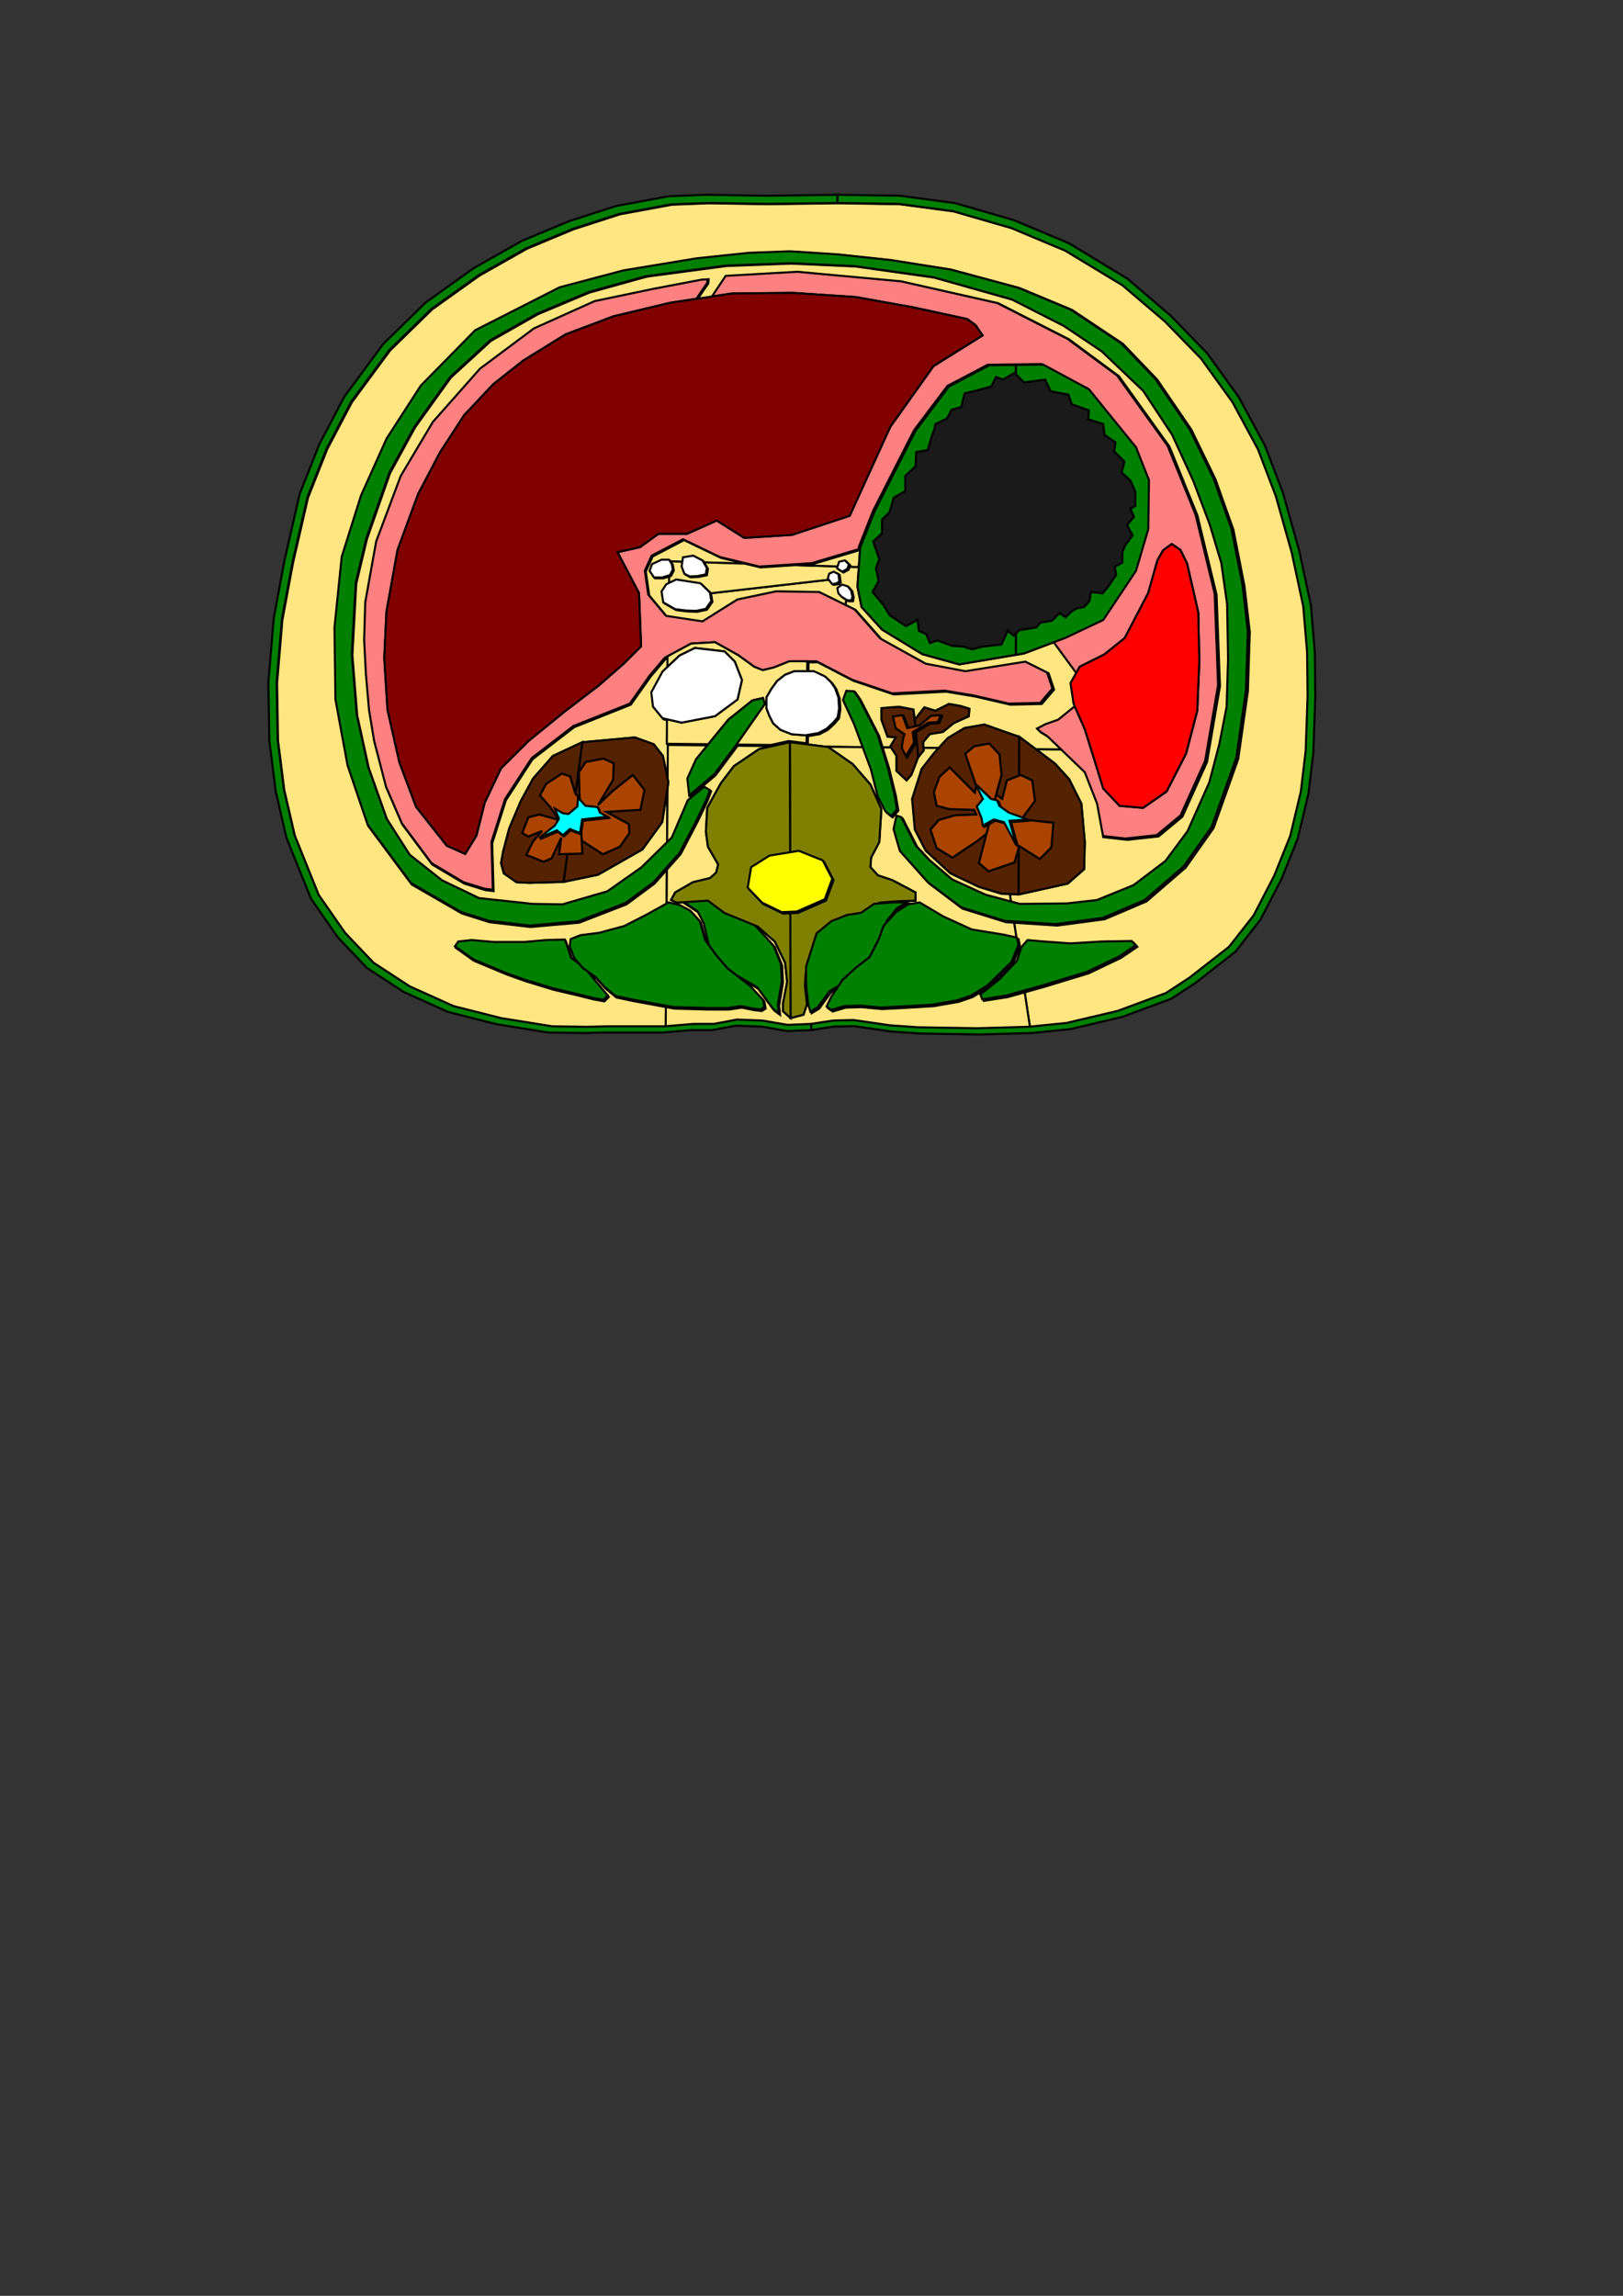 <?xml version="1.0" encoding="UTF-8" standalone="no"?>
<!-- Created with Inkscape (http://www.inkscape.org/) -->

<svg
   width="210mm"
   height="297mm"
   viewBox="0 0 210 297"
   version="1.1"
   id="svg5"
   inkscape:version="1.1.1 (c3084ef, 2021-09-22)"
   sodipodi:docname="abdomen.svg"
   xmlns:inkscape="http://www.inkscape.org/namespaces/inkscape"
   xmlns:sodipodi="http://sodipodi.sourceforge.net/DTD/sodipodi-0.dtd"
   xmlns="http://www.w3.org/2000/svg"
   xmlns:svg="http://www.w3.org/2000/svg">
  <rect x="0" y="0" width="210" height="297" fill="#333333" stroke="none"/>
  <sodipodi:namedview
     id="namedview7"
     pagecolor="#ffffff"
     bordercolor="#999999"
     borderopacity="1"
     inkscape:pageshadow="0"
     inkscape:pageopacity="0"
     inkscape:pagecheckerboard="0"
     inkscape:document-units="mm"
     showgrid="false"
     inkscape:zoom="4.35"
     inkscape:cx="329.77011"
     inkscape:cy="302.18391"
     inkscape:window-width="3760"
     inkscape:window-height="2107"
     inkscape:window-x="80"
     inkscape:window-y="25"
     inkscape:window-maximized="0"
     inkscape:current-layer="layer1"
     inkscape:snap-global="false" />
  <defs
     id="defs2" />
  <g
     inkscape:label="Lager 1"
     inkscape:groupmode="layer"
     id="layer1">
    <path
       id="path4935"
       style="fill:#552200;stroke:#000000;stroke-width:1px;stroke-linecap:butt;stroke-linejoin:miter;stroke-opacity:1"
       d="M 439 345 L 430.334 345.666 L 430.334 351.334 L 433.334 359.666 L 437.334 360 L 434.666 364.334 L 437.666 369 L 437.666 376.334 L 442.666 381 L 445 378.334 L 448.334 369.666 L 447.223 357.459 L 446.334 358 L 447 363 L 443 369.666 L 441 365.666 L 441.666 361 L 442.334 359 L 438 356 L 436.666 350.334 L 441.334 349.666 L 443.666 356 L 447.023 355.254 L 446.666 351.334 L 446 346.334 L 439 345 z "
       transform="scale(0.265)" />
    <path
       id="path4612"
       style="fill:#552200;stroke:#000000;stroke-width:1px;stroke-linecap:butt;stroke-linejoin:miter;stroke-opacity:1"
       d="M 480.666 353.666 L 471 355.334 L 462.666 360.334 L 456 367.666 L 450 375.334 L 445.334 390 L 446.666 405 L 452 415.334 L 464 426.334 L 478 433 L 489 436.334 L 497.334 436.666 L 497.432 413.801 L 495.334 421 L 482.666 425.334 L 478 421.334 L 481.666 407 L 477 410.666 L 465 418.666 L 457.334 414 L 454.334 405 L 458.334 400.334 L 466.334 398 L 476.666 397.666 L 475.666 395.334 L 463.666 395 L 457.334 393.334 L 456 386.666 L 458.666 379.334 L 463.666 374.666 L 476 387 L 476.666 383.666 L 471.334 368 L 475.666 364.334 L 483 363 L 488 368.334 L 489 378.334 L 486.334 388 L 489.334 390 L 491.666 381 L 497.584 378.633 L 497.666 359.666 L 480.666 353.666 z "
       transform="scale(0.265)" />
    <path
       id="path3099"
       style="fill:#ff8080;stroke:#000000;stroke-width:0.265px;stroke-linecap:butt;stroke-linejoin:miter;stroke-opacity:1"
       d="m 103.011,35.101 -9.26,0.529 -1.838,2.757 2.808,-0.42 7.915,-0.077 8.092,0.54 7.431,1.334 6.989,1.511 1.081,0.794 0.904,1.323 -6.35,3.969 -5.556,7.805 -5.821,10.716 -6.879,3.307 -6.218,0.397 -3.572,-2.249 -3.836,1.72 h -3.704 l -2.381,1.72 -2.91,0.661 2.778,5.292 0.265,6.879 -2.249,2.249 -3.263,2.844 -4.41,3.373 -4.63,3.77 -3.572,3.55 -2.117,4.454 -1.058,4.233 -1.455,2.381 -2.381,-1.058 -3.969,-5.027 -2.161,-5.755 -1.544,-6.813 -0.419,-6.703 0.287,-5.997 1.433,-7.96 2.668,-7.254 2.844,-5.402 3.109,-4.785 3.748,-3.991 3.881,-3.064 5.49,-3.396 6.195,-2.337 7.386,-1.764 3.337,-0.499 1.404,-2.058 0.044,-0.529 -0.882,0.044 -6.262,1.191 -7.585,1.587 -7.85,3.528 -6.967,5.203 -6.085,6.879 -4.145,6.968 -3.175,8.467 -1.411,7.849 -0.143,4.861 0.231,4.488 0.405,4.589 0.654,3.966 1.544,5.953 2.073,4.807 3.88,5.203 4.145,2.47 2.769,0.859 1.023,0.111 -0.026,-0.904 -0.15,-5.269 1.764,-5.556 3.44,-5.292 5.38,-4.145 7.32,-2.91 2.557,-3.616 1.94,-2.293 3.44,-1.852 3.087,-0.176 2.999,1.676 2.073,1.499 1.102,0.441 1.455,-0.352 1.984,-0.794 h 3.528 l 4.586,2.381 5.204,1.764 6.791,-0.353 3.704,0.618 4.586,1.058 4.057,-0.088 1.587,-1.852 -0.705,-2.117 -2.999,-1.499 -7.761,1.235 -5.115,-0.97 -5.732,-3.175 -3.352,-3.793 -4.674,-2.293 -5.556,-0.088 -5.027,1.058 -4.498,2.823 -4.674,-0.706 -2.205,-2.646 -0.441,-3.087 0.882,-1.94 4.057,-2.117 4.763,2.293 5.115,1.235 6.791,-0.441 6.064,-1.812 0.021,-0.305 1.852,-4.675 5.292,-10.407 4.322,-5.733 5.203,-2.734 3.44,-0.043 3.528,-0.045 5.909,3.175 6.085,7.497 1.676,4.233 -0.088,6.35 -1.587,5.38 -4.233,6.35 -4.85,2.293 -1.548,0.583 3.073,4.191 0.503,-0.894 3.175,-1.587 2.646,-2.117 3.043,-5.821 1.191,-4.233 0.739,-1.308 1.113,-0.809 1.117,0.758 0.868,1.755 1.455,6.35 0.132,6.35 -0.265,6.35 -1.455,5.556 -2.514,4.895 -3.043,2.117 -3.043,-0.265 -2.117,-2.249 -1.058,-3.44 -1.323,-4.233 -1.407,-3.198 -2.253,1.831 -1.631,0.573 -1.102,0.573 0.485,0.485 0.926,0.573 4.763,4.586 1.587,4.057 0.794,4.321 3.087,0.353 4.057,-0.441 3.087,-2.558 3.175,-7.055 1.675,-9.79 -0.441,-11.818 -2.47,-10.231 -3.616,-8.907 -6.526,-9.084 -6.438,-4.763 -9.172,-4.674 -12.524,-2.822 z" />
    <path
       id="path2866"
       style="fill:#1a1a1a;stroke:#000000;stroke-width:1px;stroke-linecap:butt;stroke-linejoin:miter;stroke-opacity:1"
       d="M 495.334 182 L 489.666 185.334 L 486.334 184 L 484 188.666 L 476.666 190.666 L 471 192 L 469.334 198.666 L 464.666 200 L 462.334 204.334 L 456.666 207 L 456.334 209.334 L 455 212.666 L 453 219.666 L 447.334 220.666 L 447 227.666 L 442 232.334 L 442 239.666 L 436.334 243 L 434.334 250 L 430.666 253.666 L 430.666 260.334 L 426.334 264.334 L 429.334 273 L 427.666 277.334 L 429 283.666 L 426 289 L 431.334 295.334 L 434.334 300.334 L 442.334 305.666 L 448 302.666 L 448.666 308 L 452.334 309.666 L 454 314 L 457.666 312.666 L 465 315.334 L 470.334 315.666 L 474.666 317 L 479.666 315.666 L 489 314.666 L 492 308 L 495 310.334 L 496 309.334 L 497.666 307.666 L 506 306.334 L 508 304 L 513.666 303 L 517.334 299.334 L 520.334 301.334 L 523 298.666 L 525.666 297 L 529.334 296.334 L 532 293.334 L 532.666 289 L 538.334 289.666 L 540.666 287 L 545 280.666 L 544.334 276.666 L 548 274.666 L 548 269.666 L 549.334 266.334 L 553 261.334 L 550.334 256.334 L 553.666 252.334 L 552 248.334 L 554.334 247 L 554.334 240 L 552 234.666 L 547.666 230.666 L 549 225.334 L 544 220.334 L 544.666 216 L 539.334 212.334 L 538.666 207 L 531.334 204.666 L 531.666 200.334 L 523.334 197.334 L 521.666 192.666 L 513 191 L 510.334 185.334 L 500 186.666 L 496 182.666 L 495.334 182 z "
       transform="scale(0.265)" />
    <path
       id="path2226"
       style="fill:#ffe680;stroke:#000000;stroke-width:1px;stroke-linecap:butt;stroke-linejoin:miter;stroke-opacity:1"
       d="M 334 263.666 L 326.82 267.412 L 318.666 271.666 L 315.334 279 L 317 290.666 L 325.334 300.666 L 326.566 300.852 L 343 303.334 L 360 292.666 L 379 288.666 L 400 289 L 412.902 295.33 L 413.225 292.807 L 411.666 291.834 L 410 290.166 L 409.5 287.5 L 411.031 286.406 L 409.635 284.854 L 408.834 285.334 L 406.834 285.5 L 404.943 282.979 L 347.113 289.615 L 347.166 289.666 L 347.834 293.834 L 345.166 297.666 L 340.5 298.666 L 335.5 298.5 L 330.166 297.834 L 326.604 295.797 L 324.334 294.5 L 323.5 289.166 L 325.834 285.666 L 326.684 285.256 L 326.713 281.457 L 323.834 282.334 L 319.834 282.334 L 317.666 279.166 L 318.834 275.834 L 323.5 273.666 L 326.773 273.666 L 327.166 273.666 L 327.428 274.059 L 333.74 274.25 L 334 272.5 L 339 271.666 L 343.5 274 L 343.826 274.553 L 349.814 274.734 L 363.67 275.15 L 352 272.334 L 334 263.666 z "
       transform="scale(0.265)" />
    <path
       id="path6051"
       style="fill:#ffe680;stroke:#000000;stroke-width:1px;stroke-linecap:butt;stroke-linejoin:miter;stroke-opacity:1"
       d="M 346.246 99.23 L 328.098 99.938 L 302.641 104.652 L 280.014 111.959 L 257.387 121.387 L 234.053 134.586 L 210.953 151.086 L 190.447 171.119 L 171.826 196.34 L 159.807 219.203 L 150.377 243.01 L 143.07 274.828 L 137.885 302.641 L 135.293 333.52 L 135.764 361.566 L 138.828 385.844 L 144.014 408.236 L 155.799 437.463 L 168.764 456.084 L 182.67 470.697 L 200.348 482.246 L 221.795 491.91 L 245.131 497.803 L 270.115 501.811 L 286.85 502.045 L 296.984 501.811 L 325.033 501.811 L 325.111 491.621 L 309.949 488.846 L 300.992 486.961 L 295.57 482.482 L 291.328 477.768 L 287.324 474.951 L 290.945 479.328 L 297.221 486.725 L 295.1 488.846 L 289.914 487.904 L 282.371 486.018 L 270.35 483.189 L 256.443 478.947 L 247.252 475.646 L 231.459 469.047 L 222.502 462.684 L 224.152 460.326 L 230.752 459.619 L 241.359 460.562 L 256.443 460.562 L 267.051 459.619 L 276.242 459.383 L 277.312 462.354 L 279.307 468.34 L 283.199 471.232 L 280.721 468.34 L 278.6 462.684 L 279.072 459.148 L 283.785 457.262 L 292.979 456.084 L 305.234 452.783 L 316.312 447.127 L 325.488 442.029 L 325.623 424.545 L 319.611 431.336 L 305.941 441.471 L 282.842 450.428 L 259.037 452.549 L 239.002 450.191 L 225.566 445.949 L 201.055 431.807 L 179.84 403.287 L 169.941 374.059 L 164.049 342.004 L 163.578 306.885 L 167.113 272.236 L 176.541 242.303 L 189.033 214.488 L 205.768 188.562 L 232.402 161.455 L 273.65 140.479 L 304.764 132.229 L 327.881 128.412 L 340.797 126.279 L 366.189 123.617 L 386.355 122.857 L 409.705 124.369 L 435.416 127.113 L 464.805 131.758 L 498.039 140.715 L 523.494 151.32 L 548.244 167.82 L 564.979 185.262 L 581.713 209.775 L 593.498 234.053 L 602.219 258.564 L 606.922 282.482 L 607.641 286.143 L 610.232 308.535 L 609.291 337.525 L 605.102 366.844 L 604.576 370.523 L 592.555 404.229 L 578.885 423.557 L 559.793 440.057 L 539.287 448.777 L 516.188 451.842 L 495.176 450.453 L 496.352 458.223 L 497.332 458.441 L 498.039 461.977 L 497.227 464.006 L 497.854 468.135 L 499.453 463.154 L 502.518 459.619 L 510.295 460.326 L 523.494 461.27 L 539.051 460.326 L 553.43 460.09 L 555.314 462.213 L 547.301 467.633 L 531.508 475.176 L 509.824 481.775 L 500.322 484.436 L 502.988 502.045 L 521.609 500.16 L 546.594 494.268 L 570.164 485.547 L 581.713 478.004 L 601.041 462.92 L 613.062 447.598 L 623.197 428.035 L 630.975 408.707 L 636.16 387.023 L 638.518 367.225 L 639.461 340.354 L 639.225 318.904 L 637.338 296.514 L 634.51 283.314 L 631.682 270.115 L 623.904 242.537 L 615.184 219.674 L 602.691 196.576 L 587.369 175.363 L 569.691 157.213 L 548.951 139.535 L 520.902 122.564 L 494.504 111.486 L 465.982 103.238 L 439.35 99.701 L 409.414 99.23 L 375.002 99.701 L 346.246 99.23 z "
       transform="scale(0.265)" />
    <path
       id="path6049"
       style="fill:#ffe680;stroke:#000000;stroke-width:1px;stroke-linecap:butt;stroke-linejoin:miter;stroke-opacity:1"
       d="M 386.551 128.693 L 354.732 129.871 L 327.842 133.457 L 315.842 135.057 L 287.793 142.836 L 262.572 153.441 L 239.709 166.406 L 220.146 184.318 L 202.703 208.596 L 190.447 230.988 L 179.133 263.279 L 173.949 284.965 L 172.062 319.848 L 174.42 349.311 L 180.076 375.002 L 189.033 400.223 L 200.348 417.9 L 216.139 430.393 L 234.287 439.113 L 260.451 441.941 L 275.064 442.178 L 296.984 435.814 L 313.719 424.029 L 325.717 412.221 L 325.928 384.625 L 323.334 401.334 L 313.666 414.666 L 292 427 L 275.166 430.529 L 258.334 431 L 252.166 430.666 L 246 426.334 L 244.666 421.334 L 245.666 415.666 L 248.666 404.334 L 254.334 391 L 260.334 380 L 270 369 L 284.334 362.334 L 310 360 L 319.189 363.322 L 323.666 369 L 325.961 380.182 L 326.178 351.672 L 324 351.166 L 319.334 345.5 L 318.5 338.5 L 324 328.334 L 326.373 326.104 L 326.412 320.906 L 325 321.666 L 317.666 330.334 L 308 344 L 280.334 355 L 260 370.666 L 247 390.666 L 240.334 411.666 L 240.902 431.582 L 241 435 L 237.133 434.58 L 226.666 431.334 L 211 422 L 196.334 402.334 L 188.5 384.166 L 182.666 361.666 L 180.195 346.678 L 178.666 329.334 L 177.793 312.373 L 178.334 294 L 183.666 264.334 L 195.666 232.334 L 211.334 206 L 234.334 180 L 260.666 160.334 L 290.334 147 L 319 141 L 327.797 139.328 L 342.666 136.5 L 346 136.334 L 345.834 138.334 L 340.529 146.113 L 340.693 146.088 L 347.387 145.088 L 354.334 134.666 L 389.334 132.666 L 440 137.334 L 487.334 148 L 522 165.666 L 546.334 183.666 L 571 218 L 584.666 251.666 L 591.996 282.033 L 594 290.334 L 595.666 335 L 590.246 366.674 L 589.334 372 L 577.334 398.666 L 565.666 408.334 L 550.334 410 L 538.666 408.666 L 535.666 392.334 L 529.666 377 L 518.09 365.854 L 505.729 365.713 L 515 372.666 L 522 380.334 L 528 392.334 L 529.666 411 L 529.334 424.334 L 521.334 431.334 L 497.334 436.666 L 493.061 436.496 L 493.68 440.586 L 498.746 441.941 L 521.846 441.705 L 536.459 440.057 L 554.371 432.75 L 569.928 420.965 L 580.77 406.35 L 591.377 382.545 L 595.525 366.734 L 596.326 363.688 L 599.861 345.539 L 600.57 321.969 L 600.098 295.334 L 598.246 282.221 L 597.27 275.301 L 591.613 256.443 L 583.6 235.23 L 573.229 212.604 L 559.086 191.154 L 538.814 171.826 L 520.195 159.334 L 494.738 146.371 L 456.32 135.529 L 417.9 130.107 L 386.551 128.693 z "
       transform="scale(0.265)" />
    <path
       style="fill:#ffe680;stroke:#000000;stroke-width:1px;stroke-linecap:butt;stroke-linejoin:miter;stroke-opacity:1"
       d="m 327.428,274.059 1.072,1.607 0.5,2.834 -1.334,2.666 -0.953,0.291 -0.029,3.799 3.982,-1.922 11.834,1.832 4.613,4.449 57.83,-6.637 -0.109,-0.145 L 405.5,280.5 l 2.166,-1 2.334,1.166 0.5,3.668 -0.865,0.52 1.396,1.553 0.803,-0.572 2.666,0.832 1.666,2 0.668,3 L 416.5,293.5 h -2.166 l -1.109,-0.693 -0.322,2.523 4.764,2.336 L 430.334,312 452,324 471.334,327.666 500.666,323 512,328.666 l 2.666,8 -6,7 L 493.334,344 476,340 462,337.666 436.334,339 l -19.668,-6.666 -17.332,-9 h -4.562 l -0.021,2.547 -0.019,2.285 H 398 l 5.334,2.5 3,2.834 2,2.916 L 410,341 l 0.334,5.334 -0.668,4.332 -2.25,2.668 -3.25,3 -4,2.082 -5.693,0.975 -0.033,4.039 8.938,1.117 h 0.004 l 18.277,0.207 -3.994,-10.729 -5.42,-11.785 1.648,-4.479 3.771,0.234 2.594,3.771 8.955,17.443 1.746,5.65 0.264,0.002 3.811,0.043 -0.367,-0.572 2.668,-4.334 -4,-0.334 -3,-8.332 v -5.668 L 439,345 l 7,1.334 0.666,5 4.668,-6 5.332,1.666 6.668,-3.334 5.666,1 L 473.334,346 473,349.666 465.666,353 l -5.332,4.334 -6.334,1 -3.334,4 0.23,2.754 7.371,0.084 4.398,-4.838 8.334,-5 9.666,-1.668 17,6 8.062,6.047 12.361,0.141 -6.424,-6.188 -3.5,-2.166 -1.832,-1.834 L 510.5,353.5 l 6.166,-2.166 8.516,-6.92 L 525,344 523.5,334 526.1,329.379 514.484,313.539 500,319 l -31.666,5.334 -18,-5 -19.668,-12 -10,-11 -2,-10 0.668,-9.506 -4.436,-0.133 -0.564,1.471 -2.5,1.334 -2.5,-1.666 0.408,-1.295 -21.381,-0.645 h -0.008 -0.008 L 371.334,277 l -7.66,-1.848 -0.004,-0.002 -13.855,-0.416 -3.801,-0.115 -2.188,-0.066 1.84,3.113 -0.5,3.168 -4.166,0.832 -3.834,0.168 -2.5,-1.334 -1.332,-3.5 0.406,-2.75 -4.619,-0.141 z"
       transform="scale(0.265)"
       id="path5525" />
    <path
       style="fill:#ffe680;stroke:#000000;stroke-width:1px;stroke-linecap:butt;stroke-linejoin:miter;stroke-opacity:1"
       d="M 419.92,268.486 397,275.334 l -8.646,0.561 21.389,0.645 0.592,-1.873 2.832,-0.666 2,2 -0.268,0.695 4.436,0.133 z"
       transform="scale(0.265)"
       id="path5266" />
    <path
       id="path3886"
       style="fill:#ffe680;stroke:#000000;stroke-width:0.265px;stroke-linecap:butt;stroke-linejoin:miter;stroke-opacity:1"
       d="m 92.516,83.079 -3.087,0.176 -3.066,1.651 -0.01,1.375 1.577,-1.483 1.984,-0.97 3.836,0.441 1.323,1.323 0.926,2.381 -0.574,2.514 -2.91,2.161 -4.321,0.838 -1.893,-0.44 -0.024,3.173 5.36,0.061 2.593,-3.173 3.118,-2.495 1.372,-0.312 0.249,0.748 -3.691,5.273 4.483,0.051 2.279,-0.506 2.321,0.29 0.009,-1.069 -0.169,0.029 -0.882,-0.066 -0.882,-0.066 -0.728,-0.287 -0.728,-0.286 -0.948,-0.838 -0.507,-1.014 -0.352,-0.948 v -1.389 l 0.639,-1.102 0.728,-1.014 1.036,-0.816 1.213,-0.463 h 1.257 0.392 l 0.011,-1.278 h -2.321 l -1.984,0.794 -1.455,0.352 -1.102,-0.441 -2.073,-1.499 z" />
    <path
       style="fill:#ffe680;stroke:#000000;stroke-width:1px;stroke-linecap:butt;stroke-linejoin:miter;stroke-opacity:1"
       d="m 368.486,451.715 4.645,4.963 5.172,5.77 3.592,8.83 0.414,8.377 -1.885,11.314 0.471,4.477 -2.828,-2.121 -7.777,-10.605 -10.334,-5.994 6.797,5.287 6.492,6.943 0.58,3.428 -1.887,1.178 -4.006,-0.471 -5.658,-1.18 -6.363,0.943 h -9.898 l -16.736,-0.471 -4.164,-0.762 -0.078,10.189 14.143,-1.18 h 9.898 l 11.314,-2.121 12.492,0.473 12.256,2.121 11.551,-0.473 10.842,-1.648 9.9,-0.236 17.912,2.592 13.672,0.943 28.754,0.471 25.221,-0.707 -2.666,-17.609 -8.176,2.289 -11.785,1.887 -0.943,-2.357 9.428,-7.543 8.486,-8.957 0.521,-1.619 -0.627,-4.129 -2.488,6.221 -11.785,11.549 -8.014,4.949 -6.834,2.357 -12.258,2.121 -15.791,0.943 -9.428,0.471 -9.9,-0.943 -7.777,0.236 -6.365,1.887 -2.357,-1.65 2.357,-4.949 2.594,-3.771 0.916,-1.365 -4.451,2.543 -5.658,7.779 -3.699,2.266 -1.02,-3.422 -0.922,-8.156 -0.146,-4.773 0.002,-5.709 -0.867,2.746 -0.334,6 1,9 -1.666,5 L 386,497 l -3.666,-3.334 v -4 l 2,-10.332 -1,-9.334 -5,-10.334 L 370,452.334 Z"
       transform="scale(0.265)"
       id="path3523" />
    <path
       style="fill:#ffe680;stroke:#000000;stroke-width:1px;stroke-linecap:butt;stroke-linejoin:miter;stroke-opacity:1"
       d="m 403.377,364.547 0.957,0.119 12,8.334 8.666,10 5.334,12 -1,16 -4,7.666 -0.334,4.668 3.666,4 4,1.332 3,1 11.334,6 v 4 L 437.666,440 l -8.332,0.666 -1.852,1.26 9.656,-0.729 h 6.383 l -2.051,1.217 -2.828,1.648 -4.951,6.129 -0.24,1.01 4.719,-5.252 5.893,-3.771 5.658,-0.943 11.549,6.836 13.906,6.363 15.793,2.594 5.383,1.195 -1.176,-7.77 -3.973,-0.262 -21.213,-6.6 -16.264,-12.256 -13.67,-15.322 -3.064,-10.605 1.414,-6.6 2.357,0.707 7.07,13.906 6.365,6.836 11.312,9.664 16.5,7.541 11.668,3.123 -0.619,-4.09 L 489,436.334 478,433 l -14,-6.666 -12,-11 L 446.666,405 445.334,390 450,375.334 l 6,-7.668 2.268,-2.494 -7.371,-0.084 0.104,1.246 -2.666,3.332 L 445,378.334 442.666,381 l -5,-4.666 V 369 l -2.631,-4.094 -4.076,-0.045 3.205,10.377 3.299,13.436 1.18,7.07 -2.83,3.299 -2.828,-2.355 -3.771,-7.307 -3.299,-13.199 -4.256,-11.428 z"
       transform="scale(0.265)"
       id="path3521" />
    <path
       style="fill:#ffe680;stroke:#000000;stroke-width:1px;stroke-linecap:butt;stroke-linejoin:miter;stroke-opacity:1"
       d="m 326.086,363.666 -0.125,16.516 0.373,1.818 -0.406,2.625 -0.211,27.596 2.852,-2.807 7.779,-18.148 8.014,-6.6 2.828,1.65 -1.65,4.479 -4.713,9.898 -8.486,16.264 -6.719,7.59 -0.133,17.482 1.432,-0.795 5.402,1.25 5.203,2.758 4.715,5.186 2.592,9.191 1.824,2.51 -2.531,-10.76 -3.064,-5.893 -7.625,-5.014 h -0.002 l -3.1,0.203 -2.668,-1.332 2,-3.668 8.668,-5 8.332,-2 3,-2.666 1,-4 -5,-8.666 -1,-7.334 0.668,-11.666 6.666,-12 6.334,-8.334 12.332,-8.334 6.391,-1.42 -16.947,-0.193 -0.898,1.285 -9.9,13.199 -12.256,10.371 -0.943,-8.25 4.242,-9.428 5.992,-7.334 z"
       transform="scale(0.265)"
       id="path1733" />
    <path
       id="path5569"
       style="fill:#008000;stroke:#000000;stroke-width:0.269px;stroke-linecap:butt;stroke-linejoin:miter;stroke-opacity:1"
       d="m 91.404,25.197 -4.877,0.19 -6.839,1.269 -6.08,1.967 -6.08,2.538 -6.269,3.553 -6.206,4.442 -5.51,5.393 -5.003,6.79 -3.23,6.155 -2.533,6.409 -1.963,8.566 -1.393,7.487 -0.697,8.312 0.127,7.551 0.823,6.536 1.393,6.028 3.167,7.868 3.483,5.013 3.736,3.934 4.75,3.109 5.763,2.602 6.269,1.586 6.713,1.079 4.496,0.064 2.723,-0.064 h 7.536 l 3.8,-0.317 h 2.66 l 3.04,-0.571 3.356,0.127 3.293,0.572 3.103,-0.127 0.025,-0.803 -0.025,0.004 -3.056,0.125 -3.243,-0.561 -3.305,-0.125 -2.994,0.561 h -2.619 l -3.742,0.312 h -7.421 l -2.681,0.062 -4.428,-0.062 -6.61,-1.06 -6.174,-1.559 -5.675,-2.557 -4.677,-3.056 -3.679,-3.866 -3.43,-4.927 -3.118,-7.733 -1.372,-5.925 -0.811,-6.423 -0.125,-7.421 0.686,-8.17 1.372,-7.359 1.933,-8.419 2.495,-6.299 3.18,-6.049 4.927,-6.673 5.426,-5.3 6.112,-4.366 6.174,-3.492 5.987,-2.494 5.987,-1.933 6.736,-1.247 4.802,-0.187 7.608,0.125 9.105,-0.125 0.018,5.17e-4 0.034,-1.058 -9.246,0.127 z"
       sodipodi:nodetypes="ccccccccccccccccccccccccccccccccccccccccccccccccccccccccccccccccccccccccc" />
    <path
       id="path6205"
       style="fill:#008000;stroke:#000000;stroke-width:0.269px;stroke-linecap:butt;stroke-linejoin:miter;stroke-opacity:1"
       d="m 108.376,25.197 -0.034,1.058 7.902,0.124 7.047,0.936 7.546,2.182 6.985,2.931 7.421,4.49 5.488,4.677 4.677,4.802 4.054,5.613 3.305,6.111 2.307,6.049 2.058,7.297 1.497,6.985 0.499,5.924 0.062,5.675 -0.25,7.11 -0.624,5.238 -1.372,5.737 -2.058,5.114 -2.681,5.176 -3.181,4.054 -5.114,3.991 -3.056,1.996 -6.236,2.307 -6.61,1.559 -4.927,0.499 -6.673,0.187 -7.608,-0.125 -3.617,-0.25 -4.739,-0.686 -2.619,0.062 -2.844,0.433 -0.025,0.803 2.913,-0.444 2.66,-0.063 4.813,0.698 3.673,0.254 7.726,0.127 6.776,-0.19 5.003,-0.508 6.713,-1.586 6.333,-2.348 3.103,-2.03 5.193,-4.061 3.23,-4.125 2.723,-5.266 2.09,-5.203 1.394,-5.838 0.633,-5.33 0.253,-7.234 -0.063,-5.774 -0.507,-6.028 -1.52,-7.107 -2.09,-7.424 -2.344,-6.155 -3.356,-6.218 -4.117,-5.711 -4.75,-4.886 -5.573,-4.759 -7.536,-4.569 -7.093,-2.982 -7.663,-2.221 -7.157,-0.952 z" />
    <path
       id="path3691"
       style="fill:#552200;stroke:#000000;stroke-width:1px;stroke-linecap:butt;stroke-linejoin:miter;stroke-opacity:1"
       d="M 310 360 L 284.334 362.334 L 280.949 387.504 L 281 387.666 L 283 389.334 L 282.666 377 L 286 372 L 294.666 370.334 L 299.666 372.666 L 299.334 380.666 L 292 393 L 299.334 386 L 309 378.334 L 314.666 385.666 L 312.666 395.334 L 296 396.334 L 307 402.334 L 307.334 406.666 L 302.666 413.334 L 294.334 417 L 284 410.334 L 284.334 416.666 L 277 416.883 L 275.166 430.529 L 292 427 L 313.666 414.666 L 323.334 401.334 L 326.334 382 L 323.666 369 L 319.189 363.322 L 310 360 z "
       transform="scale(0.265)" />
    <path
       style="fill:#800000;stroke:#000000;stroke-width:0.265px;stroke-linecap:butt;stroke-linejoin:miter;stroke-opacity:1"
       d="m 60.193,110.464 1.455,-2.381 1.058,-4.233 2.117,-4.454 3.572,-3.55 4.63,-3.77 4.41,-3.373 3.263,-2.844 2.249,-2.249 -0.265,-6.879 -2.778,-5.292 2.91,-0.661 2.381,-1.72 h 3.704 l 3.836,-1.72 3.572,2.249 6.218,-0.397 7.427,-2.456 5.273,-11.567 5.556,-7.805 6.35,-3.969 -0.904,-1.323 -1.08,-0.794 -6.989,-1.51 -7.43,-1.334 -8.092,-0.54 -7.915,0.077 -7.96,1.191 -7.386,1.764 -6.196,2.337 -5.49,3.395 -3.881,3.065 -3.748,3.991 -3.109,4.785 -2.844,5.402 -2.668,7.254 -1.433,7.96 -0.287,5.997 0.419,6.703 1.543,6.813 2.161,5.755 3.969,5.027 z"
       id="path1307"
       sodipodi:nodetypes="ccccccccccccccccccccccccccccccccccccccccccc" />
    <path
       id="path2917"
       style="fill:#008000;stroke:#000000;stroke-width:1px;stroke-linecap:butt;stroke-linejoin:miter;stroke-opacity:1"
       d="M 509.334 178 L 496 178.17 L 496 182.666 L 500 186.666 L 510.334 185.334 L 513 191 L 521.666 192.666 L 523.334 197.334 L 531.666 200.334 L 531.334 204.666 L 538.666 207 L 539.334 212.334 L 544.666 216 L 544 220.334 L 549 225.334 L 547.666 230.666 L 552 234.666 L 554.334 240 L 554.334 247 L 552 248.334 L 553.666 252.334 L 550.334 256.334 L 553 261.334 L 549.334 266.334 L 548 269.666 L 548 274.666 L 544.334 276.666 L 545 280.666 L 540.666 287 L 538.334 289.666 L 532.666 289 L 532 293.334 L 529.334 296.334 L 525.666 297 L 523 298.666 L 520.334 301.334 L 517.334 299.334 L 513.666 303 L 508 304 L 506 306.334 L 497.666 307.666 L 496 309.334 L 496 319.674 L 500 319 L 520.334 311.334 L 538.666 302.666 L 554.666 278.666 L 560.666 258.334 L 561 234.334 L 554.666 218.334 L 531.666 190 L 509.334 178 z "
       transform="scale(0.265)" />
    <path
       style="fill:#ff0000;fill-opacity:1;stroke:#000000;stroke-width:0.265px;stroke-linecap:butt;stroke-linejoin:miter;stroke-opacity:1"
       d="m 138.509,88.371 1.191,-2.117 3.175,-1.587 2.646,-2.117 3.043,-5.821 1.191,-4.233 0.739,-1.308 1.113,-0.809 1.117,0.758 0.867,1.756 1.455,6.35 0.132,6.35 -0.265,6.35 -1.455,5.556 -2.514,4.895 -3.043,2.117 -3.043,-0.265 -2.117,-2.249 -1.058,-3.44 -1.323,-4.233 -1.455,-3.307 z"
       id="path1422"
       sodipodi:nodetypes="cccccccccccccccccccccc" />
    <path
       style="fill:#ffffff;stroke:#000000;stroke-width:0.265px;stroke-linecap:butt;stroke-linejoin:miter;stroke-opacity:1"
       d="m 88.547,74.216 -0.353,-0.926 0.176,-1.191 1.323,-0.22 1.191,0.617 0.573,0.97 -0.132,0.838 -1.102,0.22 -1.014,0.044 z"
       id="path2312" />
    <path
       style="fill:#ffffff;stroke:#000000;stroke-width:0.265px;stroke-linecap:butt;stroke-linejoin:miter;stroke-opacity:1"
       d="m 85.681,74.701 1.014,-0.309 0.353,-0.706 -0.132,-0.75 -0.353,-0.529 h -0.97 l -1.235,0.573 -0.309,0.882 0.573,0.838 z"
       id="path2540" />
    <path
       style="fill:#ffffff;stroke:#000000;stroke-width:0.265px;stroke-linecap:butt;stroke-linejoin:miter;stroke-opacity:1"
       d="m 88.768,78.978 -1.411,-0.176 -1.543,-0.882 -0.22,-1.411 0.617,-0.926 1.279,-0.617 3.131,0.485 1.235,1.191 0.176,1.102 -0.706,1.014 -1.235,0.265 z"
       id="path2608" />
    <path
       style="fill:#ffffff;stroke:#000000;stroke-width:0.265px;stroke-linecap:butt;stroke-linejoin:miter;stroke-opacity:1"
       d="m 108.567,72.672 0.75,-0.176 0.529,0.529 -0.22,0.573 -0.661,0.353 -0.661,-0.441 z"
       id="path2643" />
    <path
       style="fill:#ffffff;stroke:#000000;stroke-width:0.265px;stroke-linecap:butt;stroke-linejoin:miter;stroke-opacity:1"
       d="m 108.611,75.23 -0.132,-0.97 -0.617,-0.309 -0.573,0.265 -0.176,0.617 0.529,0.706 0.529,-0.044 z"
       id="path2711" />
    <path
       style="fill:#ffffff;stroke:#000000;stroke-width:0.265px;stroke-linecap:butt;stroke-linejoin:miter;stroke-opacity:1"
       d="m 108.347,76.068 0.617,-0.441 0.706,0.22 0.441,0.529 0.176,0.794 -0.088,0.485 h -0.573 l -0.706,-0.441 -0.441,-0.441 z"
       id="path2746" />
    <path
       style="fill:#ffffff;stroke:#000000;stroke-width:0.265px;stroke-linecap:butt;stroke-linejoin:miter;stroke-opacity:1"
       d="m 89.914,83.829 3.836,0.441 1.323,1.323 0.926,2.381 -0.573,2.514 -2.91,2.161 -4.322,0.838 -2.469,-0.573 -1.235,-1.499 -0.22,-1.852 1.455,-2.69 2.205,-2.073 z"
       id="path2781" />
    <path
       style="fill:#ffffff;stroke:#000000;stroke-width:0.265px;stroke-linecap:butt;stroke-linejoin:miter;stroke-opacity:1"
       d="m 100.983,94.412 -0.948,-0.838 -0.507,-1.014 -0.353,-0.948 -10e-7,-1.389 0.639,-1.102 0.728,-1.014 1.036,-0.816 1.213,-0.463 h 1.257 1.257 l 1.411,0.661 0.794,0.75 0.529,0.772 0.441,1.213 0.088,1.411 -0.176,1.147 -0.595,0.706 -0.86,0.794 -1.058,0.551 -1.676,0.287 -0.882,-0.066 -0.882,-0.066 -0.728,-0.287 z"
       id="path2816"
       sodipodi:nodetypes="ccccccccccccccccccccccccc" />
    <path
       id="path4197"
       style="fill:#552200;stroke:#000000;stroke-width:1px;stroke-linecap:butt;stroke-linejoin:miter;stroke-opacity:1"
       d="M 497.666 359.666 L 497.584 378.633 L 498.334 378.334 L 504 381 L 505.334 391 L 499.113 399.396 L 501.711 400.324 L 514.334 401.666 L 513.334 413.666 L 507.666 419.334 L 497.666 413 L 497.432 413.801 L 497.334 436.666 L 521.334 431.334 L 529.334 424.334 L 529.666 411 L 528 392.334 L 522 380.334 L 515 372.666 L 497.666 359.666 z "
       transform="scale(0.265)" />
    <path
       id="path4404"
       style="fill:#552200;stroke:#000000;stroke-width:1px;stroke-linecap:butt;stroke-linejoin:miter;stroke-opacity:1"
       d="M 463.334 343.666 L 456.666 347 L 451.334 345.334 L 446.666 351.334 L 447.023 355.254 L 449.666 354.666 L 455.334 350 L 460 349.666 L 458.666 353 L 454 353.334 L 447.223 357.459 L 448.334 369.666 L 451 366.334 L 450.666 362.334 L 454 358.334 L 460.334 357.334 L 465.666 353 L 473 349.666 L 473.334 346 L 469 344.666 L 463.334 343.666 z "
       transform="scale(0.265)" />
    <path
       style="fill:#aa4400;stroke:#000000;stroke-width:1px;stroke-linecap:butt;stroke-linejoin:miter;stroke-opacity:1"
       d="m 501.705,400.324 0.961,0.342 -9,0.668 3.334,12 L 491,402 l -5,-1.334 -3.223,1.812 L 481.666,407 478,421.334 l 4.666,4 12.668,-4.334 2.332,-8 10,6.334 5.668,-5.668 1,-12 z"
       transform="scale(0.265)"
       id="path6126" />
    <path
       style="fill:#aa4400;stroke:#000000;stroke-width:1px;stroke-linecap:butt;stroke-linejoin:miter;stroke-opacity:1"
       d="M 498.334,378.334 491.666,381 l -2.332,9 -3,-2 -0.707,2.879 2.039,0.455 1,2.666 4.668,3.334 5.779,2.062 L 505.334,391 504,381 Z"
       transform="scale(0.265)"
       id="path4016" />
    <path
       style="fill:#aa4400;stroke:#000000;stroke-width:0.265px;stroke-linecap:butt;stroke-linejoin:miter;stroke-opacity:1"
       d="m 117.21,97.808 1.058,-1.764 -0.176,-1.323 2.028,-1.235 1.235,-0.088 0.353,-0.882 -1.235,0.088 -1.499,1.235 -1.587,0.353 -0.617,-1.676 -1.235,0.176 0.353,1.499 1.147,0.794 -0.176,0.529 -0.176,1.235 z"
       id="path4369" />
    <path
       id="path4640"
       style="fill:#808000;stroke:#000000;stroke-width:1px;stroke-linecap:butt;stroke-linejoin:miter;stroke-opacity:1"
       d="M 385.666 362.334 L 385.801 416.793 L 390.666 416 L 402.334 420.666 L 407 429.666 L 403.334 439.666 L 389.666 445.666 L 385.873 445.838 L 386 497 L 392.334 495.334 L 394 490.334 L 393 481.334 L 393.334 475.334 L 399.334 456.334 L 406.666 450.334 L 414.334 447.334 L 421 446.334 L 429.334 440.666 L 437.666 440 L 447 439.666 L 447 435.666 L 435.666 429.666 L 432.666 428.666 L 428.666 427.334 L 425 423.334 L 425.334 418.666 L 429.334 411 L 430.334 395 L 425 383 L 416.334 373 L 404.334 364.666 L 385.666 362.334 z "
       transform="scale(0.265)" />
    <path
       style="fill:#008000;fill-opacity:1;stroke:#000000;stroke-width:0.265px;stroke-linecap:butt;stroke-linejoin:miter;stroke-opacity:1"
       d="m 89.179,102.899 3.243,-2.744 2.619,-3.492 3.929,-5.613 -0.249,-0.748 -1.372,0.312 -3.118,2.495 -4.178,5.114 -1.123,2.495 z"
       id="path4901" />
    <path
       style="fill:#008000;stroke:#000000;stroke-width:0.265px;stroke-linecap:butt;stroke-linejoin:miter;stroke-opacity:1"
       d="m 88.992,103.522 2.12,-1.746 0.748,0.437 -0.437,1.185 -1.247,2.619 -2.245,4.303 -3.368,3.804 -3.617,2.682 -6.112,2.37 -6.299,0.561 -5.301,-0.624 -3.555,-1.123 -6.486,-3.742 -5.613,-7.546 -2.619,-7.733 -1.559,-8.481 -0.125,-9.292 0.935,-9.167 2.495,-7.92 3.305,-7.359 4.428,-6.86 7.047,-7.172 10.914,-5.55 8.232,-2.183 9.534,-1.574 6.718,-0.704 5.336,-0.201 6.178,0.4 6.803,0.726 7.776,1.229 8.793,2.37 6.735,2.806 6.548,4.365 4.428,4.615 4.428,6.486 3.118,6.423 2.307,6.486 1.434,7.296 0.686,5.924 -0.249,7.671 -1.247,8.731 -3.181,8.918 -3.617,5.114 -5.051,4.365 -5.426,2.307 -6.112,0.811 -6.61,-0.437 -5.613,-1.746 -4.303,-3.243 -3.617,-4.054 -0.811,-2.806 0.374,-1.746 0.624,0.187 1.871,3.679 1.684,1.809 2.993,2.557 4.365,1.996 4.428,1.185 6.112,-0.062 3.866,-0.437 4.74,-1.933 4.116,-3.118 2.869,-3.866 2.806,-6.299 1.31,-4.989 0.935,-4.802 0.187,-6.236 -0.125,-7.047 -0.748,-5.301 -1.497,-4.989 -2.12,-5.613 -2.744,-5.987 -3.742,-5.675 -5.363,-5.114 -4.927,-3.305 -6.735,-3.43 -10.165,-2.869 -10.165,-1.434 -8.294,-0.374 -8.419,0.312 -10.29,1.372 -7.421,2.058 -6.673,2.806 -6.049,3.43 -5.176,4.74 -4.615,6.423 -3.243,5.924 -2.993,8.544 -1.372,5.737 -0.499,9.23 0.624,7.795 1.497,6.798 2.37,6.673 2.993,4.677 4.178,3.305 4.802,2.307 6.922,0.748 3.866,0.062 5.8,-1.684 4.428,-3.118 3.929,-3.866 z"
       id="path5068"
       sodipodi:nodetypes="cccccccccccccccccccccccccccccccccccccccccccccccccccccccccccccccccccccccccccccccccccccccccccccccccccccc" />
    <path
       style="fill:#008000;stroke:#000000;stroke-width:0.265px;stroke-linecap:butt;stroke-linejoin:miter;stroke-opacity:1"
       d="m 115.309,105.58 0.748,-0.873 -0.312,-1.871 -0.873,-3.555 -1.31,-4.241 -2.37,-4.615 -0.686,-0.998 -0.998,-0.062 -0.437,1.185 1.434,3.118 2.183,5.862 0.873,3.492 0.998,1.933 z"
       id="path5103" />
    <path
       id="path5169"
       style="fill:#008000;stroke:#000000;stroke-width:0.265px;stroke-linecap:butt;stroke-linejoin:miter;stroke-opacity:1"
       d="m 91.457,116.328 -3.236,0.211 2.018,1.327 0.811,1.559 0.67,2.847 0.941,1.294 1.455,1.694 1.123,0.874 2.734,1.586 2.058,2.806 0.748,0.561 -0.125,-1.184 0.499,-2.994 -0.11,-2.216 -0.95,-2.336 -1.368,-1.527 -1.229,-1.313 -1.54,-0.63 -2.381,-0.97 z" />
    <path
       style="fill:#008000;stroke:#000000;stroke-width:0.265px;stroke-linecap:butt;stroke-linejoin:miter;stroke-opacity:1"
       d="m 98.908,130.276 -0.153,-0.907 -1.717,-1.837 -2.922,-2.273 -1.454,-1.694 -1.423,-1.958 -0.686,-2.432 -1.247,-1.372 -1.377,-0.73 -1.429,-0.331 -2.806,1.559 -2.931,1.497 -3.243,0.873 -2.432,0.312 -1.247,0.499 -0.125,0.935 0.561,1.497 1.123,1.31 1.684,1.185 1.123,1.247 1.434,1.185 2.37,0.499 5.114,0.935 4.428,0.125 h 2.619 l 1.684,-0.249 1.497,0.312 1.06,0.125 z"
       id="path5204"
       sodipodi:nodetypes="ccccccccccccccccccccccccccccc" />
    <path
       id="path5239"
       style="fill:#008000;stroke:#000000;stroke-width:0.265px;stroke-linecap:butt;stroke-linejoin:miter;stroke-opacity:1"
       d="m 73.089,121.545 -2.432,0.062 -2.807,0.25 h -3.991 l -2.807,-0.25 -1.746,0.187 -0.437,0.624 2.37,1.684 4.179,1.746 2.432,0.873 3.679,1.122 3.181,0.748 1.996,0.499 1.372,0.249 0.561,-0.561 -1.66,-1.957 -0.958,-1.158 -0.624,-0.439 -0.466,-0.544 -1.031,-0.766 -0.528,-1.584 z" />
    <path
       id="path5274"
       style="fill:#008000;stroke:#000000;stroke-width:0.265px;stroke-linecap:butt;stroke-linejoin:miter;stroke-opacity:1"
       d="m 115.66,116.733 -2.555,0.193 -1.715,1.166 -1.764,0.265 -2.029,0.794 -1.94,1.587 -1.358,4.301 -5.3e-4,1.51 0.039,1.263 0.244,2.158 0.27,0.905 0.979,-0.599 1.497,-2.058 1.178,-0.673 0.526,-0.784 1.692,-1.554 1.802,-1.388 1.203,-2.356 0.595,-1.68 0.362,-0.403 0.064,-0.267 1.31,-1.622 0.748,-0.436 0.543,-0.322 z" />
    <path
       style="fill:#008000;stroke:#000000;stroke-width:0.265px;stroke-linecap:butt;stroke-linejoin:miter;stroke-opacity:1"
       d="m 108.262,127.906 -0.686,0.998 -0.624,1.31 0.624,0.437 1.684,-0.499 2.058,-0.062 2.619,0.249 2.495,-0.125 4.178,-0.249 3.243,-0.561 1.809,-0.624 2.12,-1.31 3.118,-3.056 0.873,-2.183 -0.187,-0.935 -1.684,-0.374 -4.178,-0.686 -3.679,-1.684 -3.056,-1.809 -1.497,0.249 -1.559,0.998 -1.61,1.792 -0.595,1.68 -1.203,2.356 -1.802,1.388 -1.692,1.554 z"
       id="path5309"
       sodipodi:nodetypes="ccccccccccccccccccccccccccc" />
    <path
       style="fill:#008000;stroke:#000000;stroke-width:0.265px;stroke-linecap:butt;stroke-linejoin:miter;stroke-opacity:1"
       d="m 127.096,129.278 -0.249,-0.624 2.495,-1.996 2.245,-2.37 0.561,-1.746 0.811,-0.935 2.058,0.187 3.492,0.249 4.116,-0.249 3.804,-0.062 0.499,0.561 -2.12,1.434 -4.178,1.996 -5.737,1.746 -4.677,1.31 z"
       id="path5344" />
    <path
       id="path959"
       style="fill:#808000;stroke:#000000;stroke-width:1px;stroke-linecap:butt;stroke-linejoin:miter;stroke-opacity:1"
       d="M 385.666 362.334 L 370.666 365.666 L 358.334 374 L 352 382.334 L 345.334 394.334 L 344.666 406 L 345.666 413.334 L 350.666 422 L 349.666 426 L 346.666 428.666 L 338.334 430.666 L 329.666 435.666 L 327.666 439.334 L 330.334 440.666 L 345.666 439.666 L 353.666 445.666 L 362.666 449.334 L 370 452.334 L 378.334 459.666 L 383.334 470 L 384.334 479.334 L 382.334 489.666 L 382.334 493.666 L 386 497 L 385.873 445.838 L 382.334 446 L 372.666 441.334 L 365.666 434 L 367.334 424 L 376.334 418.334 L 385.801 416.793 L 385.666 362.334 z "
       transform="scale(0.265)" />
    <path
       style="fill:#ffff00;stroke:#000000;stroke-width:0.265px;stroke-linecap:butt;stroke-linejoin:miter;stroke-opacity:1"
       d="m 103.099,117.916 3.616,-1.587 0.97,-2.646 -1.235,-2.381 -3.087,-1.235 -3.792,0.617 -2.381,1.499 -0.441,2.646 1.852,1.94 2.558,1.235 z"
       id="path4578" />
    <path
       id="path1508"
       style="fill:#008000;stroke:#000000;stroke-width:1px;stroke-linecap:butt;stroke-linejoin:miter;stroke-opacity:1"
       d="M 496 178.17 L 483 178.334 L 463.334 188.666 L 447 210.334 L 427 249.666 L 420 267.334 L 418.666 286.334 L 420.666 296.334 L 430.666 307.334 L 450.334 319.334 L 468.334 324.334 L 496 319.674 L 496 309.334 L 495 310.334 L 492 308 L 489 314.666 L 479.666 315.666 L 474.666 317 L 470.334 315.666 L 465 315.334 L 457.666 312.666 L 454 314 L 452.334 309.666 L 448.666 308 L 448 302.666 L 442.334 305.666 L 434.334 300.334 L 431.334 295.334 L 426 289 L 429 283.666 L 427.666 277.334 L 429.334 273 L 426.334 264.334 L 430.666 260.334 L 430.666 253.666 L 434.334 250 L 436.334 243 L 442 239.666 L 442 232.334 L 447 227.666 L 447.334 220.666 L 453 219.666 L 455 212.666 L 456.334 209.334 L 456.666 207 L 462.334 204.334 L 464.666 200 L 469.334 198.666 L 471 192 L 476.666 190.666 L 484 188.666 L 486.334 184 L 489.666 185.334 L 495.334 182 L 496 182.666 L 496 178.17 z "
       transform="scale(0.265)" />
    <path
       id="path4252"
       style="fill:#552200;stroke:#000000;stroke-width:1px;stroke-linecap:butt;stroke-linejoin:miter;stroke-opacity:1"
       d="M 284.334 362.334 L 270 369 L 260.334 380 L 254.334 391 L 248.666 404.334 L 245.666 415.666 L 244.666 421.334 L 246 426.334 L 252.166 430.666 L 258.334 431 L 275.166 430.529 L 277 416.883 L 273 417 L 274 409 L 269.334 419 L 265.334 420.666 L 257 417.334 L 260.334 410.666 L 264.666 405.666 L 258 408.334 L 255 406.666 L 258 399 L 263.334 397.666 L 273 400.334 L 268.666 394 L 263.666 388.334 L 266.666 382.666 L 274.334 377.666 L 278.334 379 L 280.949 387.504 L 284.334 362.334 z "
       transform="scale(0.265)" />
    <path
       id="path3522"
       style="fill:#aa4400;stroke:#000000;stroke-width:1px;stroke-linecap:butt;stroke-linejoin:miter;stroke-opacity:1"
       d="M 294.666 370.334 L 286 372 L 282.666 377 L 283 389.334 L 283.051 390.42 L 286.334 394 L 292.334 394.666 L 293.334 397.334 L 297 399.334 L 284.666 400.666 L 283.811 406.367 L 284 410.334 L 294.334 417 L 302.666 413.334 L 307.334 406.666 L 307 402.334 L 296 396.334 L 312.666 395.334 L 314.666 385.666 L 309 378.334 L 299.334 386 L 292 393 L 299.334 380.666 L 299.666 372.666 L 294.666 370.334 z "
       transform="scale(0.265)" />
    <path
       id="path5497"
       style="fill:#aa4400;stroke:#000000;stroke-width:1px;stroke-linecap:butt;stroke-linejoin:miter;stroke-opacity:1"
       d="M 274.334 377.666 L 266.666 382.666 L 263.666 388.334 L 268.666 394 L 273 400.334 L 263.334 397.666 L 258 399 L 255 406.666 L 258 408.334 L 264.666 405.666 L 260.334 410.666 L 257 417.334 L 265.334 420.666 L 269.334 419 L 274 409 L 273 417 L 284.334 416.666 L 284 410.334 L 283.811 406.367 L 283.666 407.334 L 278.666 405.334 L 275.334 408.334 L 272.334 406 L 263.666 409.666 L 271.334 403.666 L 273.334 400.334 L 271.334 395.334 L 275.334 397.666 L 278 398 L 282.334 394.334 L 282.666 390 L 283.051 390.42 L 283 389.334 L 281 387.666 L 278.334 379 L 274.334 377.666 z "
       transform="scale(0.265)" />
    <path
       style="fill:#00ffff;stroke:#000000;stroke-width:0.265px;stroke-linecap:butt;stroke-linejoin:miter;stroke-opacity:1"
       d="m 69.762,108.391 2.293,-0.97 0.794,0.617 0.882,-0.794 1.323,0.529 0.265,-1.764 3.263,-0.353 -0.97,-0.529 -0.265,-0.706 -1.587,-0.176 -0.97,-1.058 -0.088,1.147 -1.147,0.97 -0.706,-0.088 -1.058,-0.617 0.529,1.323 -0.529,0.882 z"
       id="path3283" />
    <path
       style="fill:#aa4400;stroke:#000000;stroke-width:1px;stroke-linecap:butt;stroke-linejoin:miter;stroke-opacity:1"
       d="m 483,363 -7.334,1.334 L 471.334,368 476.666,383.666 476,387 l -12.334,-12.334 -5,4.668 -2.666,7.332 1.334,6.668 6.332,1.666 12,0.334 1,2.332 -10.332,0.334 -8,2.334 -4,4.666 3,9 7.666,4.666 12,-8 4.666,-3.666 1.111,-4.521 -2.111,1.188 L 480,400 l -2.334,-5.666 3,-3.668 -3.666,-7.332 7.666,7.332 0.961,0.213 L 486.334,388 489,378.334 l -1,-10 z"
       transform="scale(0.265)"
       id="path5738" />
    <path
       style="fill:#00ffff;stroke:#000000;stroke-width:0.265px;stroke-linecap:butt;stroke-linejoin:miter;stroke-opacity:1"
       d="m 131.498,109.361 -0.882,-3.175 2.381,-0.176 -2.469,-0.882 -1.235,-0.882 -0.265,-0.706 -0.794,-0.176 -2.028,-1.94 0.97,1.94 -0.794,0.97 0.617,1.499 0.176,0.97 1.411,-0.794 1.323,0.353 z"
       id="path3318" />
  </g>
</svg>
